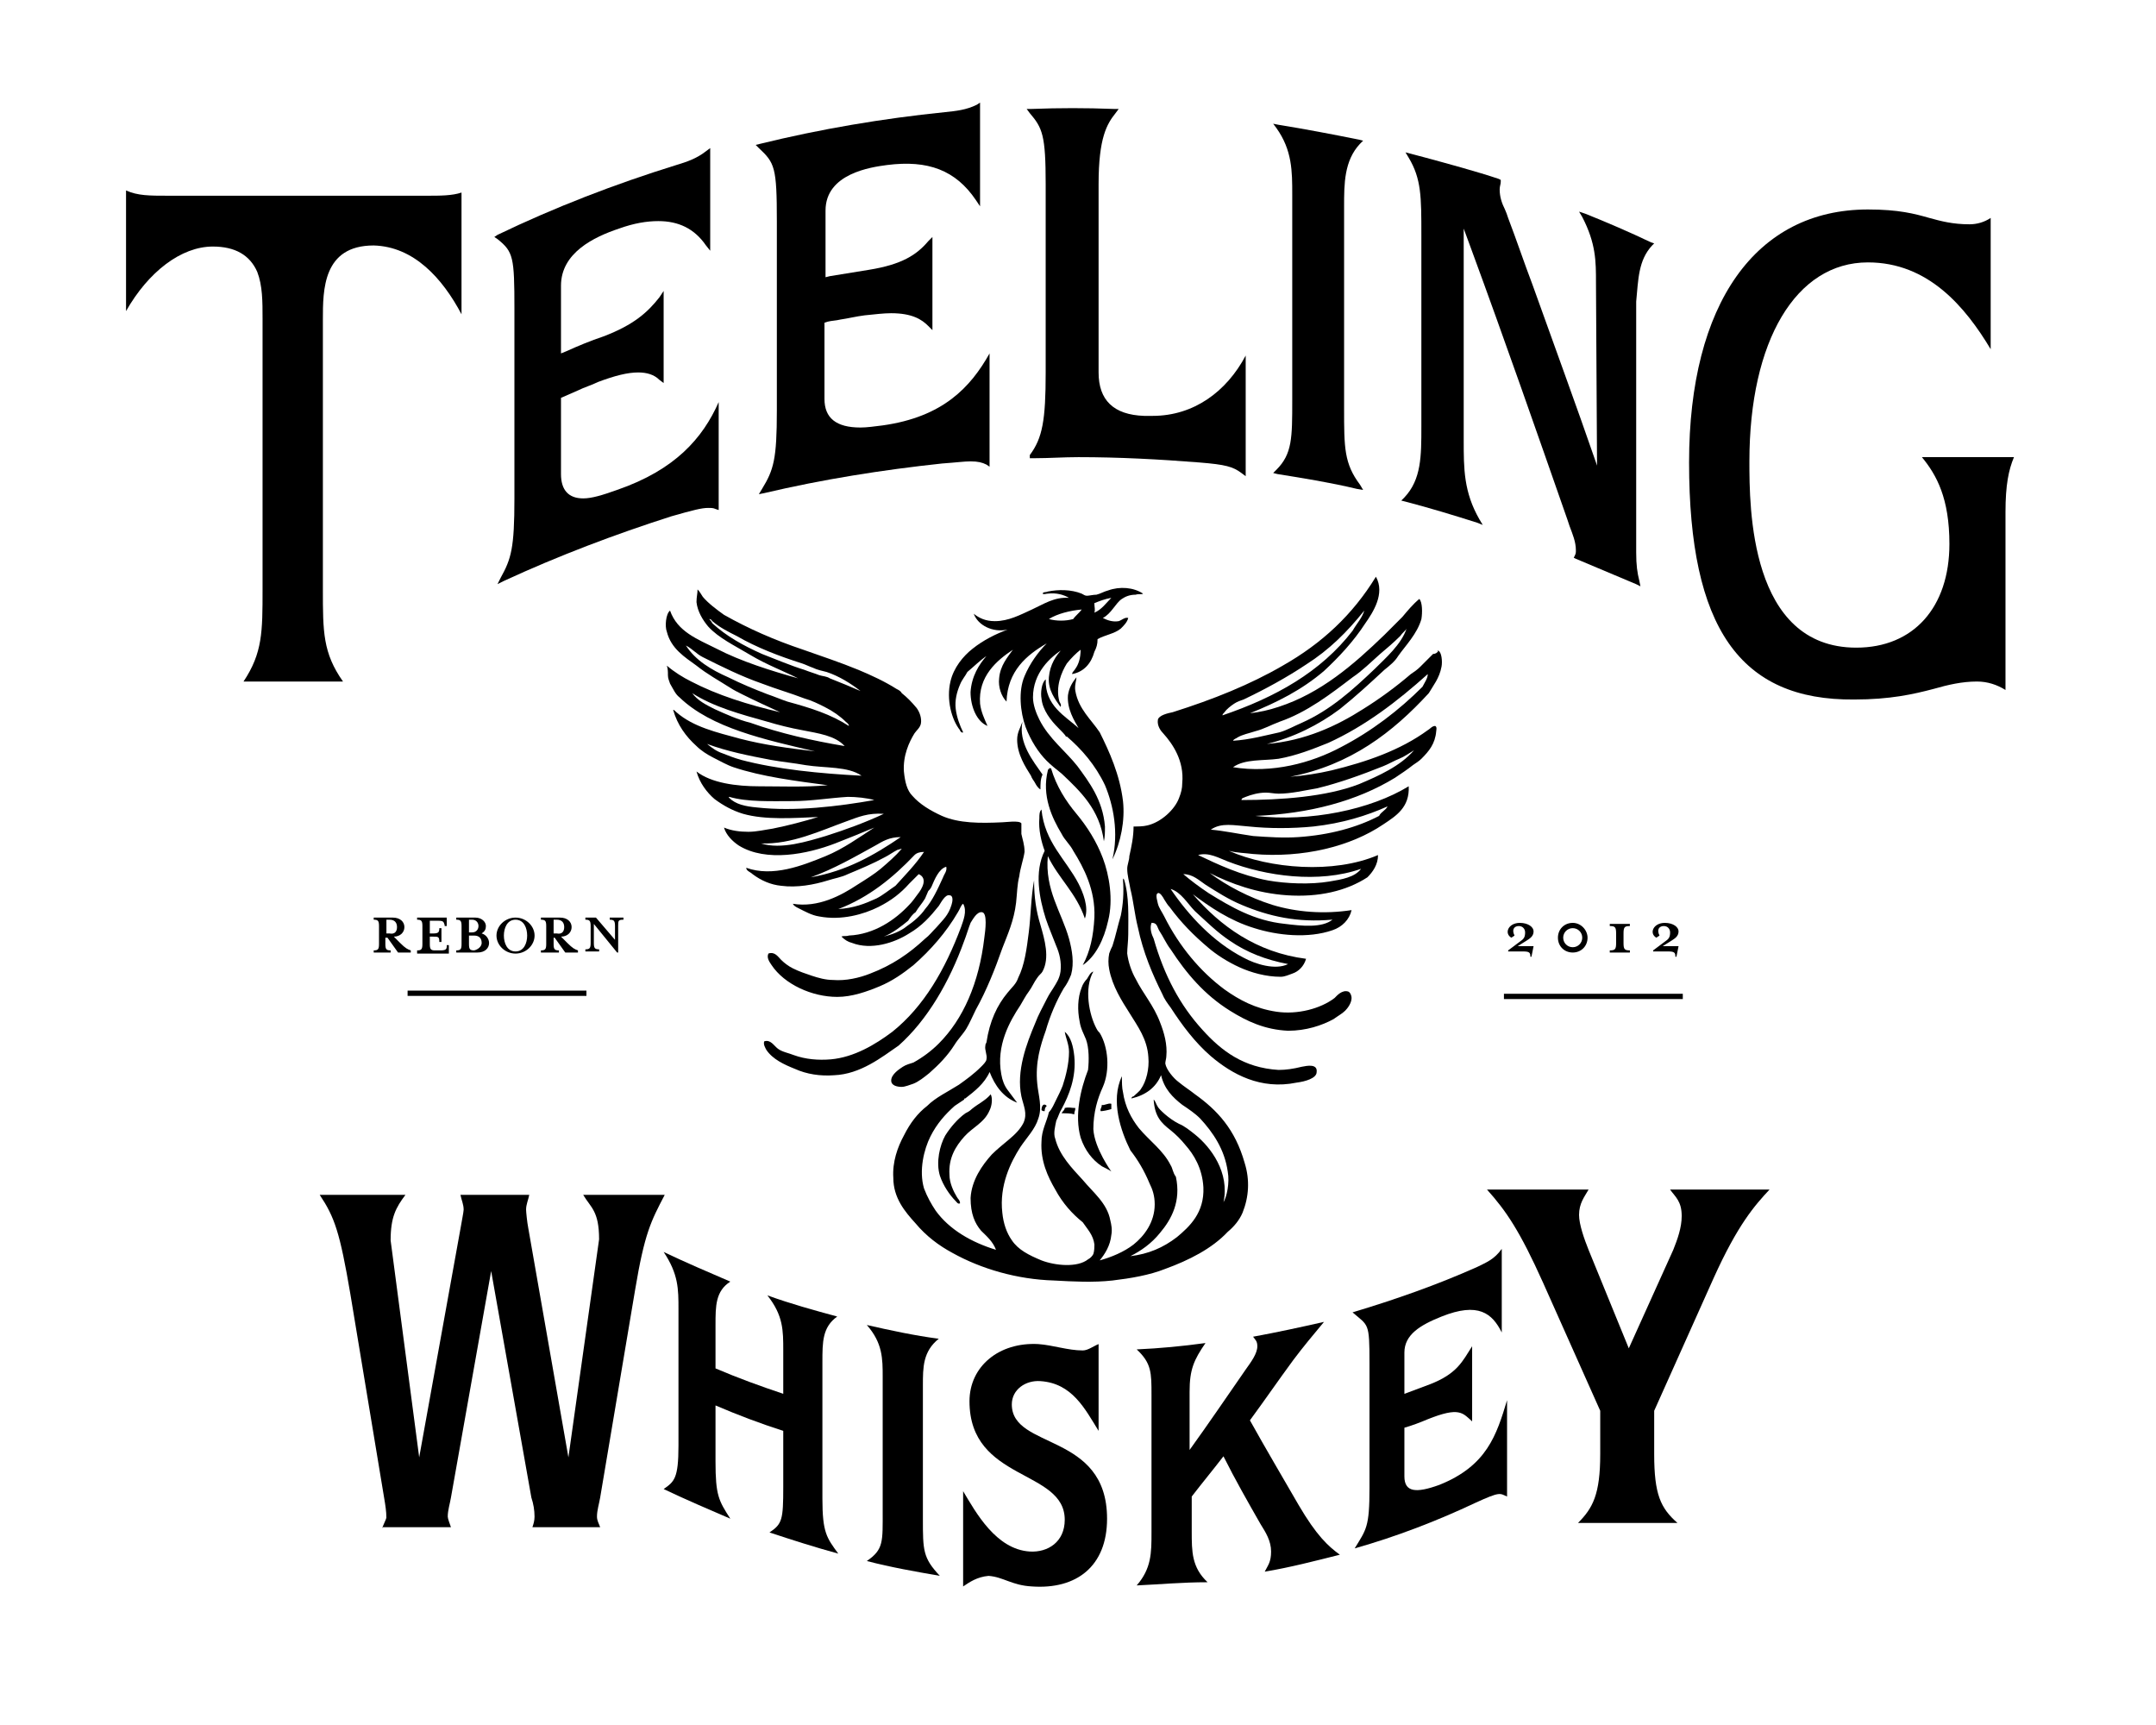 <?xml version="1.0" encoding="UTF-8"?> <svg xmlns="http://www.w3.org/2000/svg" width="100" height="80" viewBox="0 0 100 80" fill="none"><path d="M66.714 30.182C66.861 30.231 66.91 30.673 66.861 30.918C66.763 31.458 66.468 31.802 66.272 32.145C64.603 33.962 62.639 35.483 59.842 36.023C60.48 35.974 61.118 35.876 61.756 35.729C63.376 35.336 64.947 34.796 66.223 33.863C66.321 33.814 66.419 33.667 66.566 33.667C66.665 33.716 66.615 33.863 66.615 33.912C66.566 34.501 66.272 34.845 65.928 35.189C65.83 35.287 65.683 35.385 65.535 35.483C65.29 35.679 64.996 35.876 64.701 36.072C62.934 37.152 60.725 37.741 58.222 37.839C60.774 38.134 63.572 37.545 65.339 36.465C65.388 37.447 64.75 37.839 64.161 38.232C62.639 39.263 60.431 39.803 58.124 39.606C57.731 39.557 57.388 39.557 56.995 39.459C58.909 40.293 61.854 40.539 63.916 39.655C63.916 40.097 63.67 40.441 63.425 40.686C62.443 41.324 61.167 41.619 59.694 41.52C58.271 41.422 57.093 40.981 56.111 40.49C56.897 41.079 57.927 41.619 59.007 41.962C60.136 42.306 61.412 42.404 62.689 42.208C62.59 42.65 62.247 42.993 61.805 43.14C60.676 43.533 59.253 43.386 58.173 43.042C57.044 42.699 56.111 42.06 55.326 41.471C56.602 42.944 58.271 44.171 60.578 44.466C60.48 44.809 60.234 45.055 59.94 45.153C59.793 45.202 59.596 45.3 59.4 45.3C58.713 45.3 58.026 45.104 57.486 44.858C56.946 44.613 56.406 44.269 56.013 43.926C55.375 43.386 54.786 42.797 54.246 42.06C54.148 41.962 54.099 41.864 54.001 41.717C53.952 41.619 53.804 41.373 53.706 41.422C53.559 41.471 53.706 41.864 53.706 41.913C53.755 42.109 53.903 42.306 54.001 42.502C54.688 43.877 55.669 45.055 56.798 45.889C57.486 46.38 58.222 46.773 59.204 46.92C60.185 47.067 61.265 46.773 61.903 46.282C62.001 46.184 62.247 45.889 62.541 45.987C62.639 46.036 62.689 46.184 62.689 46.282C62.689 46.527 62.492 46.773 62.394 46.871C62.247 47.018 62.05 47.116 61.854 47.263C61.314 47.558 60.578 47.803 59.744 47.803C58.664 47.754 57.829 47.362 57.044 46.871C55.866 46.135 55.031 45.153 54.295 44.024C54.099 43.778 53.952 43.435 53.755 43.14C53.657 42.944 53.657 42.797 53.412 42.797C53.313 43.042 53.412 43.337 53.51 43.533C54.001 45.251 54.737 46.625 55.768 47.754C56.651 48.736 57.682 49.521 59.302 49.62C59.645 49.62 59.989 49.57 60.382 49.472C60.627 49.423 61.118 49.325 61.069 49.718C61.069 50.012 60.529 50.159 60.136 50.209C58.467 50.552 57.142 49.816 56.16 48.981C55.424 48.343 54.835 47.558 54.295 46.724C54.148 46.527 54.001 46.331 53.903 46.085C53.461 45.202 53.019 44.171 52.774 42.993C52.626 42.404 52.577 41.815 52.43 41.226C52.381 40.931 52.283 40.588 52.283 40.293C52.283 40.097 52.381 39.901 52.381 39.704C52.479 39.263 52.577 38.821 52.577 38.33C52.774 38.33 53.019 38.33 53.215 38.281C53.853 38.134 54.492 37.545 54.688 37.005C54.786 36.759 54.835 36.563 54.835 36.318C54.933 35.287 54.393 34.501 53.952 34.011C53.853 33.912 53.657 33.667 53.706 33.373C53.755 33.176 54.148 33.078 54.393 33.029C56.259 32.44 57.977 31.753 59.498 30.869C61.314 29.838 62.738 28.513 63.818 26.746C64.259 27.531 63.67 28.415 63.327 28.906C62.787 29.74 62.1 30.477 61.412 31.115C60.382 31.998 59.204 32.587 57.977 33.078C58.418 33.029 58.86 32.931 59.302 32.783C61.265 32.145 62.787 30.82 64.21 29.446C64.505 29.151 64.75 28.906 65.045 28.611C65.29 28.317 65.535 28.022 65.83 27.777C65.977 27.924 65.977 28.415 65.928 28.709C65.732 29.397 65.192 29.937 64.848 30.427C64.701 30.673 64.456 30.869 64.21 31.066C63.523 31.704 62.885 32.293 62.149 32.882C61.167 33.618 59.989 34.207 58.762 34.501C60.529 34.354 62.001 33.667 63.229 32.882C64.014 32.391 64.75 31.851 65.437 31.262C65.585 31.164 65.732 31.066 65.879 30.918C66.076 30.722 66.272 30.526 66.468 30.329C66.566 30.329 66.665 30.28 66.714 30.182C66.665 30.231 66.665 30.133 66.714 30.182ZM66.223 31.262C64.799 32.538 63.327 33.667 61.609 34.452C60.873 34.747 60.136 35.041 59.302 35.189C58.615 35.287 57.731 35.189 57.191 35.581C59.007 35.876 60.823 35.385 62.198 34.649C63.621 33.912 64.897 32.931 65.977 31.851C66.076 31.654 66.223 31.458 66.223 31.262ZM65.585 34.796C65.535 34.747 65.585 34.747 65.585 34.796C65.339 34.943 65.143 35.09 64.897 35.189C64.652 35.287 64.407 35.434 64.161 35.532C63.179 35.925 62.1 36.318 61.069 36.563C60.48 36.661 59.891 36.808 59.302 36.808C59.105 36.808 58.909 36.759 58.713 36.759C58.369 36.759 58.026 36.858 57.78 36.956C57.682 37.005 57.584 37.005 57.584 37.103C59.4 37.103 61.511 36.956 63.032 36.367C63.965 35.974 64.947 35.532 65.585 34.796ZM65.241 29.151C65.192 29.249 65.045 29.348 64.947 29.495C64.652 29.789 64.308 30.084 64.014 30.329C63.572 30.722 63.179 31.115 62.738 31.409C61.707 32.194 60.627 33.029 59.351 33.471C58.958 33.618 58.615 33.814 58.222 33.912C57.927 34.011 57.633 34.06 57.388 34.207C57.338 34.256 57.24 34.256 57.191 34.354C57.977 34.305 58.664 34.109 59.351 33.962C59.694 33.863 60.038 33.667 60.382 33.52C61.707 32.931 62.738 31.998 63.769 31.016C64.259 30.526 64.996 29.887 65.241 29.151ZM64.358 37.397C63.376 37.839 62.247 38.183 60.922 38.33C59.94 38.428 58.86 38.428 57.927 38.33C57.24 38.281 56.651 38.134 56.16 38.477C56.749 38.526 57.437 38.674 58.124 38.772C58.811 38.821 59.547 38.87 60.234 38.821C61.658 38.723 62.934 38.379 63.965 37.839C64.063 37.643 64.259 37.594 64.358 37.397ZM63.278 28.317C63.278 28.317 63.327 28.268 63.278 28.317C62.492 29.299 61.658 30.133 60.578 30.82C59.694 31.409 58.713 31.949 57.682 32.44C57.535 32.489 57.388 32.538 57.24 32.636C57.093 32.734 56.897 32.882 56.798 33.029C56.749 33.078 56.7 33.127 56.7 33.176C59.154 32.342 61.265 31.164 62.738 29.249C62.934 28.906 63.179 28.66 63.278 28.317ZM61.658 40.882C62.247 40.784 62.836 40.686 63.13 40.293C61.167 40.981 58.713 40.637 56.946 39.95C56.553 39.803 56.062 39.508 55.571 39.655C56.504 40.097 57.535 40.588 58.811 40.833C59.645 40.981 60.774 41.03 61.658 40.882ZM61.805 42.65C60.185 42.797 58.86 42.502 57.584 41.962C56.995 41.717 56.455 41.373 55.915 41.03C55.62 40.833 55.326 40.539 54.884 40.539C55.228 40.833 55.62 41.128 56.062 41.422C57.093 42.06 58.173 42.699 59.596 42.846C60.382 42.944 61.314 43.042 61.805 42.65ZM57.682 44.416C58.222 44.711 59.154 45.005 59.744 44.711C58.713 44.515 57.829 44.171 57.044 43.631C56.455 43.239 55.964 42.748 55.424 42.257C55.081 41.913 54.786 41.373 54.295 41.226C55.13 42.453 56.259 43.68 57.682 44.416Z" fill="black"></path><path d="M57.731 53.937C57.976 54.722 57.927 55.508 57.632 56.244C57.485 56.588 57.24 56.882 56.945 57.128C56.209 57.913 55.129 58.453 54.049 58.846C53.313 59.14 52.429 59.287 51.595 59.386C50.712 59.484 49.779 59.435 48.895 59.386C47.177 59.337 45.508 58.846 44.183 58.109C43.545 57.766 42.956 57.324 42.465 56.735C41.974 56.195 41.434 55.557 41.434 54.624C41.385 53.888 41.631 53.201 41.925 52.661C42.22 52.072 42.563 51.63 43.005 51.287C43.398 50.894 43.938 50.648 44.478 50.305C44.821 50.059 45.165 49.814 45.508 49.471C45.607 49.372 45.754 49.225 45.754 49.127C45.803 48.931 45.656 48.685 45.705 48.489C45.705 48.44 45.705 48.44 45.754 48.342C45.901 47.36 46.245 46.624 46.736 46.035C46.932 45.789 47.128 45.642 47.227 45.347C47.521 44.758 47.619 44.022 47.717 43.237C47.816 42.451 47.816 41.617 47.963 40.832C47.963 41.617 48.061 42.255 48.257 42.893C48.454 43.58 48.699 44.415 48.355 45.053C48.306 45.151 48.208 45.2 48.11 45.347C47.963 45.544 47.865 45.789 47.717 45.986C47.57 46.182 47.472 46.378 47.325 46.624C46.834 47.36 46.196 48.489 46.441 49.814C46.49 50.109 46.588 50.354 46.736 50.55C46.883 50.747 47.03 50.943 47.177 51.139C46.539 50.894 46.147 50.354 45.901 49.716C45.656 50.256 45.214 50.599 44.772 50.943C44.723 50.943 44.723 50.943 44.723 50.992C44.576 51.09 44.429 51.188 44.281 51.287C43.84 51.679 43.447 52.121 43.153 52.71C42.858 53.299 42.612 54.281 42.858 55.115C43.005 55.508 43.202 55.852 43.398 56.146C44.036 57.029 45.067 57.618 46.196 57.962C46.048 57.569 45.754 57.324 45.508 57.079C45.214 56.735 45.018 56.293 45.018 55.557C45.067 54.722 45.558 54.035 45.999 53.544C46.245 53.299 46.49 53.103 46.785 52.857C47.079 52.612 47.325 52.367 47.472 52.072C47.668 51.63 47.472 51.287 47.374 50.845C47.128 49.667 47.619 48.391 48.012 47.458C48.159 47.065 48.355 46.722 48.552 46.329C48.65 46.133 48.748 45.986 48.846 45.838C48.993 45.593 49.141 45.397 49.19 45.053C49.239 44.611 49.141 44.218 48.993 43.875C48.846 43.482 48.65 43.04 48.503 42.599C48.208 41.666 47.963 40.439 48.454 39.457C48.306 39.065 48.159 38.476 48.208 37.936C48.208 37.788 48.208 37.641 48.306 37.543C48.454 39.065 49.435 39.85 50.024 40.979C50.221 41.372 50.515 42.059 50.319 42.599C49.926 41.421 49.092 40.733 48.601 39.703C48.454 41.273 49.239 42.304 49.583 43.531C49.73 44.071 49.828 44.66 49.681 45.2C49.583 45.446 49.484 45.642 49.337 45.838C48.993 46.427 48.699 47.114 48.503 47.802C48.257 48.489 48.012 49.274 48.11 50.256C48.159 50.796 48.355 51.336 48.159 51.876C48.012 52.367 47.619 52.759 47.325 53.201C46.883 53.888 46.343 54.968 46.49 56.244C46.539 56.735 46.687 57.177 46.932 57.52C47.227 57.962 47.717 58.208 48.306 58.453C48.944 58.698 49.975 58.797 50.466 58.404C50.564 58.355 50.662 58.257 50.712 58.158C50.761 58.011 50.761 57.815 50.761 57.717C50.712 57.275 50.417 56.98 50.221 56.686C49.73 56.293 49.288 55.802 48.944 55.164C48.601 54.575 48.257 53.839 48.306 52.956C48.306 52.416 48.552 52.023 48.65 51.581C48.797 51.434 48.895 51.188 48.993 50.992C49.092 50.796 49.19 50.599 49.288 50.354C49.435 49.912 49.583 49.323 49.583 48.783C49.583 48.44 49.435 48.145 49.386 47.851C49.681 48.096 49.779 48.538 49.828 48.98C49.926 49.961 49.583 50.796 49.239 51.434C49.141 51.581 49.092 51.778 48.993 51.974C48.944 52.219 48.846 52.563 48.944 52.808C49.141 53.594 49.73 54.183 50.221 54.722C50.712 55.312 51.35 55.802 51.497 56.588C51.546 56.784 51.595 57.029 51.546 57.275C51.497 57.766 51.251 58.158 51.006 58.453C51.546 58.306 52.135 58.06 52.577 57.717C53.068 57.324 53.558 56.686 53.558 55.852C53.558 55.459 53.46 55.164 53.313 54.87C53.068 54.281 52.773 53.79 52.429 53.348C51.988 52.465 51.497 51.041 52.037 49.912C52.037 50.207 52.037 50.452 52.086 50.648C52.184 51.336 52.478 51.876 52.822 52.317C53.313 52.906 53.951 53.348 54.295 54.035C54.393 54.183 54.393 54.379 54.54 54.575C54.785 55.704 54.344 56.539 53.804 57.177C53.411 57.668 52.92 58.011 52.429 58.257C53.264 58.158 53.951 57.864 54.589 57.373C55.178 56.882 55.865 56.244 55.816 55.066C55.767 54.183 55.374 53.544 54.982 53.103C54.785 52.857 54.54 52.612 54.295 52.416C53.853 52.072 53.558 51.778 53.509 50.992C53.608 51.09 53.608 51.188 53.706 51.336C53.755 51.434 54.197 51.876 54.687 52.121C54.933 52.219 55.178 52.416 55.424 52.612C56.16 53.201 57.043 54.379 56.749 55.753C56.896 55.508 57.043 54.87 56.945 54.33C56.798 53.299 56.258 52.514 55.669 51.876C55.424 51.63 55.129 51.434 54.835 51.237C54.393 50.894 54 50.501 53.853 49.863C53.608 50.452 53.117 50.796 52.478 50.943C52.478 50.894 52.528 50.845 52.577 50.845C52.675 50.747 52.871 50.599 52.92 50.501C53.166 50.158 53.313 49.569 53.264 49.029C53.215 48.194 52.773 47.605 52.38 46.967C52.037 46.427 51.595 45.74 51.448 44.955C51.399 44.709 51.399 44.464 51.448 44.218C51.497 44.071 51.546 43.973 51.595 43.875C51.742 43.433 51.84 42.942 51.988 42.451C52.086 41.961 52.135 41.421 52.086 40.782C52.086 40.684 52.086 40.782 52.135 40.782C52.38 41.568 52.331 42.501 52.331 43.335C52.331 43.629 52.282 43.973 52.282 44.218C52.331 44.611 52.478 45.053 52.675 45.397C53.018 46.084 53.509 46.624 53.804 47.409C54 47.9 54.147 48.44 54.098 48.98C54.098 49.078 54.049 49.225 54.049 49.323C54.098 49.618 54.442 50.01 54.638 50.158C54.933 50.403 55.178 50.55 55.424 50.747C56.454 51.483 57.289 52.367 57.731 53.937Z" fill="black"></path><path d="M53.017 27.531C52.968 27.58 52.821 27.531 52.673 27.58C52.379 27.58 52.183 27.678 52.035 27.776C51.741 27.972 51.545 28.463 51.152 28.66C51.348 28.758 51.594 28.856 51.888 28.807C52.035 28.758 52.183 28.61 52.33 28.66C52.281 28.856 52.134 29.003 51.986 29.151C51.692 29.396 51.25 29.445 50.907 29.641C50.907 29.887 50.857 30.034 50.759 30.23C50.612 30.77 50.268 31.163 49.728 31.261C49.728 31.163 49.827 31.114 49.876 31.016C50.023 30.819 50.121 30.525 50.121 30.132C49.925 30.279 49.679 30.525 49.483 30.77C49.238 31.163 48.943 31.85 49.139 32.537C49.188 32.636 49.238 32.685 49.188 32.783C48.943 32.439 48.599 31.997 48.649 31.408C48.698 30.819 48.992 30.378 49.287 30.083C49.287 30.083 49.287 30.083 49.336 30.083C48.698 30.476 47.912 31.212 47.912 32.341C47.912 32.685 48.06 33.077 48.207 33.372C48.649 34.255 49.434 34.844 49.974 35.532C50.514 36.268 51.152 37.102 51.25 38.329C51.25 38.575 51.25 38.82 51.201 39.016C51.005 37.544 50.121 36.709 49.238 35.875C48.992 35.679 48.747 35.482 48.55 35.286C48.158 34.893 47.814 34.353 47.569 33.715C47.323 33.028 47.225 32.047 47.52 31.359C47.765 30.77 48.158 30.23 48.55 29.838C47.618 30.378 46.734 31.114 46.685 32.537C46.44 32.292 46.293 31.85 46.342 31.457C46.391 30.868 46.734 30.476 46.98 30.132C46.243 30.623 45.36 31.359 45.458 32.636C45.507 33.028 45.654 33.323 45.802 33.666C45.311 33.47 45.016 32.783 45.016 32.096C45.065 31.359 45.409 30.819 45.753 30.427C45.458 30.623 45.164 30.918 44.869 31.163C44.771 31.359 44.624 31.506 44.526 31.752C44.378 32.096 44.28 32.488 44.329 32.881C44.378 33.274 44.526 33.666 44.673 33.961C44.624 34.01 44.526 33.912 44.526 33.863C44.133 33.372 43.887 32.439 44.084 31.605C44.231 30.967 44.673 30.427 45.114 30.083C45.605 29.69 46.194 29.396 46.734 29.2C46.047 29.347 45.36 29.003 45.164 28.463C45.409 28.66 45.703 28.807 46.145 28.807C46.783 28.807 47.323 28.512 47.863 28.267C48.403 28.021 48.894 27.678 49.581 27.727C49.336 27.58 48.992 27.482 48.599 27.531C48.501 27.531 48.452 27.58 48.354 27.531C48.403 27.433 48.501 27.482 48.599 27.433C49.09 27.334 49.679 27.334 50.17 27.531C50.268 27.58 50.318 27.629 50.416 27.629C50.514 27.629 50.71 27.58 50.857 27.58C51.054 27.531 51.201 27.433 51.397 27.383C51.937 27.187 52.575 27.236 53.017 27.531ZM51.545 27.727C51.545 27.678 51.545 27.678 51.545 27.727C51.25 27.776 51.005 27.874 50.759 27.972C50.759 28.169 50.808 28.267 50.759 28.414C51.103 28.267 51.299 27.972 51.545 27.727ZM50.17 28.267C50.17 28.267 50.17 28.316 50.17 28.267C50.17 28.316 50.17 28.316 50.17 28.267C49.63 28.316 49.041 28.463 48.649 28.709C48.992 28.807 49.434 28.807 49.778 28.709C49.876 28.561 50.072 28.414 50.17 28.267C50.17 28.316 50.17 28.267 50.17 28.267Z" fill="black"></path><path d="M52.087 37.153C52.185 38.037 51.989 39.067 51.596 39.853C51.89 38.626 51.645 37.349 51.252 36.417C50.811 35.484 50.172 34.748 49.485 34.159C49.485 34.159 49.485 34.159 49.436 34.159C49.436 34.11 49.24 33.913 49.093 33.766C48.749 33.423 48.356 32.932 48.307 32.392C48.258 32.146 48.307 31.656 48.504 31.508C48.455 32.735 49.436 33.226 50.025 33.766C49.829 33.423 49.485 32.883 49.534 32.245C49.584 31.901 49.731 31.656 49.927 31.41C49.927 31.557 49.829 31.803 49.878 32.048C50.025 32.883 50.614 33.373 51.007 33.962C51.449 34.846 51.94 35.926 52.087 37.153Z" fill="black"></path><path d="M51.546 54.332C51.497 54.283 51.203 54.135 51.104 54.086C50.663 53.792 50.319 53.35 50.123 52.761C49.828 51.73 50.123 50.503 50.466 49.62C50.515 49.178 50.515 48.589 50.368 48.196C50.27 47.951 50.123 47.705 50.074 47.362C49.975 46.871 49.975 46.282 50.172 45.791C50.221 45.644 50.319 45.496 50.417 45.398C50.515 45.251 50.565 45.104 50.712 45.055C50.27 45.84 50.515 47.067 50.859 47.705C50.908 47.803 50.957 47.852 51.006 47.902C51.399 48.54 51.497 49.62 51.154 50.405C50.908 50.945 50.712 51.583 50.712 52.368C50.761 53.252 51.546 54.332 51.546 54.332Z" fill="black"></path><path d="M51.546 51.19C51.546 51.288 51.546 51.337 51.546 51.435C51.399 51.484 51.153 51.533 51.055 51.533C51.006 51.435 51.104 51.386 51.104 51.239C51.203 51.288 51.399 51.141 51.546 51.19Z" fill="black"></path><path d="M51.154 39.801C51.449 40.586 51.645 41.715 51.399 42.697C51.203 43.581 50.81 44.366 50.221 44.759C50.565 44.12 50.712 43.433 50.761 42.55C50.81 41.274 50.27 40.243 49.78 39.458C49.632 39.163 49.387 38.967 49.24 38.672C48.798 37.936 48.307 36.905 48.602 35.727C48.602 35.629 48.651 35.727 48.651 35.678V35.629H48.749C48.994 36.463 49.436 37.151 49.927 37.739C50.418 38.329 50.859 39.016 51.154 39.801Z" fill="black"></path><path d="M49.876 51.385C49.876 51.532 49.827 51.532 49.827 51.68C49.68 51.63 49.434 51.63 49.238 51.63C49.287 51.532 49.385 51.483 49.385 51.385C49.581 51.336 49.68 51.385 49.876 51.385Z" fill="black"></path><path d="M48.552 51.286C48.503 51.336 48.454 51.385 48.454 51.532C48.405 51.532 48.356 51.532 48.307 51.483C48.307 51.286 48.405 51.139 48.552 51.286Z" fill="black"></path><path d="M48.356 35.923C48.258 36.119 48.258 36.365 48.258 36.61C48.159 36.561 48.061 36.414 48.012 36.316C47.963 36.218 47.865 36.119 47.816 35.972C47.57 35.579 47.178 34.99 47.178 34.303C47.178 33.96 47.325 33.763 47.423 33.469C47.227 34.45 47.914 35.285 48.356 35.923Z" fill="black"></path><path d="M47.374 38.675C47.423 38.92 47.521 39.165 47.521 39.509C47.472 39.852 47.325 40.245 47.276 40.638C47.177 41.031 47.177 41.423 47.128 41.865C47.03 42.699 46.736 43.337 46.49 43.976C46.147 44.957 45.754 45.939 45.263 46.822C45.116 47.117 44.969 47.461 44.821 47.706C44.674 47.951 44.429 48.197 44.281 48.442C43.938 48.982 43.545 49.375 43.103 49.767C42.858 49.964 42.612 50.16 42.367 50.258C42.22 50.307 41.974 50.406 41.827 50.406C41.631 50.406 41.336 50.357 41.336 50.111C41.336 49.817 41.729 49.571 41.876 49.473C42.023 49.375 42.22 49.326 42.367 49.277C42.809 49.031 43.202 48.737 43.545 48.393C44.674 47.264 45.41 45.595 45.656 43.485C45.705 43.141 45.803 42.356 45.558 42.307C45.312 42.258 45.116 42.65 45.018 42.797C44.919 43.043 44.821 43.387 44.723 43.632C44.036 45.546 43.005 47.313 41.68 48.491C40.895 49.031 39.913 49.817 38.686 49.866C38.048 49.915 37.41 49.817 36.87 49.571C36.379 49.375 35.839 49.129 35.544 48.688C35.495 48.59 35.397 48.442 35.446 48.295C35.741 48.197 35.888 48.491 36.084 48.639C36.281 48.786 36.575 48.835 36.821 48.933C37.361 49.129 37.95 49.178 38.538 49.129C39.618 49.031 40.6 48.442 41.385 47.853C42.858 46.675 43.84 44.957 44.576 42.994C44.674 42.699 44.87 42.258 44.674 41.914C44.576 41.963 44.527 42.159 44.429 42.307C43.889 43.239 43.153 44.074 42.367 44.761C41.876 45.154 41.385 45.497 40.796 45.743C40.207 45.988 39.52 46.233 38.833 46.233C37.655 46.233 36.379 45.644 35.79 44.761C35.692 44.614 35.544 44.417 35.642 44.221C35.937 44.123 36.084 44.368 36.232 44.516C36.379 44.663 36.575 44.81 36.772 44.908C37.066 45.055 37.361 45.154 37.655 45.252C37.95 45.35 38.293 45.448 38.637 45.448C39.226 45.497 39.864 45.35 40.355 45.154C41.385 44.761 42.171 44.221 42.907 43.534C43.103 43.387 43.251 43.19 43.447 42.994C43.742 42.65 43.987 42.454 44.134 41.963C44.183 41.816 44.232 41.521 44.036 41.521C43.84 41.472 43.643 41.865 43.545 42.012C43.153 42.503 42.76 42.945 42.171 43.288C41.484 43.73 40.404 44.074 39.52 43.73C39.324 43.681 39.177 43.583 39.029 43.436C39.127 43.387 39.226 43.436 39.373 43.387C40.551 43.337 41.533 42.65 42.171 41.963C42.318 41.816 42.416 41.669 42.563 41.472C42.76 41.227 43.054 40.736 42.612 40.54C42.465 40.687 42.318 40.834 42.171 40.981C41.778 41.423 41.336 41.767 40.747 42.061C40.06 42.405 39.029 42.699 37.999 42.503C37.655 42.454 37.311 42.258 37.017 42.11C36.919 42.061 36.821 42.012 36.772 41.914C37.95 42.11 39.029 41.521 39.766 41.031C40.158 40.785 40.551 40.54 40.846 40.294C41.189 40 41.533 39.705 41.827 39.362C41.778 39.362 41.68 39.411 41.631 39.411C41.434 39.509 41.238 39.656 41.042 39.754C40.502 40.049 39.913 40.294 39.324 40.54C39.029 40.687 38.686 40.736 38.391 40.834C37.753 41.031 36.968 41.178 36.232 41.08C35.741 41.031 35.299 40.834 34.906 40.54C34.808 40.441 34.612 40.392 34.612 40.245C35.839 40.687 37.213 40.147 38.293 39.705C39.127 39.362 39.864 38.822 40.551 38.38C39.962 38.625 39.373 38.871 38.735 39.116C37.459 39.607 35.544 40 34.268 39.214C33.974 39.018 33.679 38.724 33.581 38.38C33.925 38.527 34.317 38.576 34.71 38.576C35.103 38.576 35.495 38.478 35.839 38.429C36.575 38.282 37.311 38.085 37.95 37.889C36.821 37.938 35.495 38.036 34.465 37.742C33.974 37.595 33.532 37.349 33.139 37.055C32.796 36.76 32.452 36.318 32.305 35.779C32.992 36.318 34.17 36.466 35.201 36.466C36.232 36.466 37.311 36.515 38.391 36.417C36.919 36.22 35.348 36.024 34.023 35.582C33.728 35.484 33.385 35.288 33.09 35.14C32.796 34.993 32.501 34.797 32.305 34.6C31.814 34.159 31.421 33.619 31.225 32.932C31.225 32.883 31.323 32.981 31.372 33.03C32.157 33.717 33.237 33.962 34.317 34.257C35.446 34.551 36.575 34.699 37.802 34.846C35.495 34.306 32.992 33.766 31.519 32.343C31.323 32.195 31.225 31.95 31.078 31.704C31.029 31.557 30.98 31.459 30.98 31.312C30.98 31.165 30.98 31.017 30.93 30.87C31.274 31.165 31.667 31.41 32.059 31.606C33.286 32.244 34.71 32.686 36.182 33.03C35.642 32.784 35.004 32.49 34.415 32.195C34.219 32.097 34.023 31.999 33.876 31.901C33.336 31.557 32.796 31.263 32.305 30.87C31.765 30.477 31.127 30.085 30.93 29.299C30.832 29.054 30.881 28.465 31.078 28.318C31.421 29.299 32.354 29.643 33.237 30.085C34.366 30.674 35.79 31.115 37.017 31.459C36.33 31.115 35.544 30.821 34.808 30.379C34.072 29.937 33.336 29.594 32.845 29.054C32.599 28.759 32.354 28.367 32.305 27.925C32.305 27.68 32.354 27.532 32.354 27.336C32.452 27.434 32.501 27.532 32.599 27.68C32.845 27.974 33.237 28.268 33.581 28.514C34.71 29.152 35.937 29.692 37.262 30.134C38.097 30.428 38.98 30.723 39.815 31.066C40.404 31.312 41.042 31.606 41.582 31.95C41.68 31.999 41.778 32.048 41.827 32.146C42.073 32.343 42.269 32.539 42.514 32.833C42.662 33.03 42.76 33.324 42.711 33.57C42.662 33.766 42.514 33.864 42.416 34.011C42.171 34.404 41.876 35.042 41.925 35.779C41.974 36.269 42.073 36.662 42.318 36.907C42.662 37.3 43.153 37.595 43.692 37.84C44.478 38.184 45.459 38.184 46.49 38.135C46.638 38.135 47.276 38.036 47.374 38.184C47.374 38.38 47.374 38.576 47.374 38.675ZM43.742 40.687C43.791 40.54 43.938 40.392 43.889 40.196C43.545 40.294 43.349 40.785 43.202 41.129C43.153 41.227 43.103 41.276 43.054 41.325C43.005 41.423 42.956 41.57 42.907 41.669C42.76 41.914 42.612 42.061 42.465 42.307C42.318 42.405 42.22 42.552 42.122 42.699C41.827 42.945 41.385 43.288 40.993 43.436C41.385 43.337 41.778 43.19 42.073 42.945C42.367 42.748 42.711 42.454 42.907 42.16C43.251 41.767 43.496 41.227 43.742 40.687ZM42.858 39.509C42.662 39.509 42.514 39.558 42.416 39.656C41.434 40.687 40.306 41.62 38.882 42.16C39.618 42.11 40.109 41.914 40.649 41.669C40.944 41.521 41.238 41.276 41.533 41.08C41.974 40.589 42.465 40.098 42.858 39.509ZM41.778 38.822C41.238 38.822 40.944 39.018 40.6 39.214C39.618 39.754 38.686 40.294 37.606 40.687C39.275 40.392 40.551 39.656 41.778 38.822ZM40.993 37.742C40.257 37.693 39.815 37.889 39.275 38.085C38.048 38.527 36.722 39.165 35.299 39.116C36.232 39.411 37.459 39.018 38.293 38.773C39.226 38.478 40.158 38.135 40.993 37.742ZM39.913 32.048C39.962 32.048 39.962 32.048 39.913 32.048C39.471 31.704 38.931 31.361 38.342 31.165C38.146 31.115 37.9 31.066 37.704 30.968C37.557 30.919 37.361 30.821 37.213 30.772C36.133 30.428 35.103 30.036 34.17 29.496C33.777 29.299 33.385 29.103 33.041 28.808C32.992 28.759 32.992 28.71 32.894 28.71C32.943 28.759 32.992 28.808 33.041 28.907C33.679 29.496 34.465 29.937 35.348 30.33C35.986 30.576 36.673 30.87 37.311 31.066C37.557 31.165 37.753 31.214 37.999 31.312C38.146 31.361 38.342 31.361 38.489 31.459C38.98 31.655 39.471 31.852 39.913 32.048ZM40.551 37.104C40.207 37.006 39.717 36.956 39.324 36.956C38.489 37.006 37.606 37.153 36.772 37.153C35.79 37.153 34.661 37.202 33.826 36.956C33.777 36.956 33.826 37.006 33.826 37.006C34.121 37.3 34.563 37.398 35.103 37.447C36.87 37.644 38.882 37.398 40.551 37.104ZM39.373 33.668C39.373 33.668 39.422 33.668 39.373 33.668C39.373 33.57 39.275 33.521 39.226 33.471C38.98 33.226 38.637 32.981 38.244 32.784C37.95 32.637 37.655 32.49 37.311 32.392C36.673 32.146 35.986 31.95 35.348 31.704C34.366 31.361 33.483 30.919 32.599 30.477C32.305 30.33 32.108 30.085 31.814 29.937C32.256 30.625 32.992 31.066 33.777 31.41C34.366 31.704 34.955 31.95 35.593 32.195C35.888 32.294 36.232 32.441 36.526 32.539C37.606 32.833 38.538 33.128 39.373 33.668ZM39.962 35.975C39.324 35.533 38.293 35.631 37.361 35.484C36.821 35.386 36.281 35.337 35.741 35.239C34.71 35.042 33.728 34.846 32.796 34.502C33.041 34.699 33.237 34.846 33.532 34.944C33.777 35.042 34.023 35.14 34.366 35.239C36.035 35.68 38.048 35.877 39.962 35.975ZM39.177 34.6C38.735 34.11 37.95 34.011 37.213 33.864C36.673 33.766 36.084 33.619 35.593 33.471C34.366 33.128 33.09 32.784 32.108 32.146C32.354 32.49 32.747 32.686 33.139 32.883C33.679 33.128 34.219 33.373 34.808 33.521C36.182 34.011 37.704 34.355 39.177 34.6Z" fill="black"></path><path d="M45.952 50.75C46.05 50.946 46.001 51.29 45.903 51.486C45.657 52.075 45.117 52.272 44.725 52.713C44.332 53.155 43.988 53.695 44.038 54.48C44.038 54.873 44.234 55.266 44.381 55.511C44.43 55.609 44.528 55.658 44.528 55.806C44.43 55.855 44.381 55.757 44.332 55.708C44.038 55.413 43.743 54.971 43.596 54.529C43.399 53.891 43.596 53.106 43.841 52.664C44.087 52.272 44.43 51.879 44.774 51.633C44.872 51.584 44.97 51.535 45.068 51.437C45.363 51.192 45.706 51.044 45.952 50.75C45.952 50.799 45.952 50.75 45.952 50.75Z" fill="black"></path><path d="M27.249 46.187H18.905V45.941H27.2V46.187H27.249ZM78.052 46.089H69.756V46.334H78.052V46.089ZM18.561 43.733C18.806 43.978 18.905 44.027 19.052 44.076V44.175H18.463L17.972 43.487H17.874V43.782C17.874 44.027 17.923 44.076 18.119 44.076V44.175H17.334V44.076C17.53 44.076 17.579 44.027 17.579 43.782V42.947C17.579 42.702 17.53 42.653 17.334 42.653V42.555H18.218C18.561 42.555 18.757 42.751 18.757 42.996C18.757 43.242 18.561 43.438 18.267 43.438L18.561 43.733ZM18.414 42.996C18.414 42.8 18.316 42.653 18.07 42.653H17.923V43.291H18.07C18.316 43.34 18.414 43.193 18.414 42.996ZM19.346 44.076C19.543 44.076 19.592 44.027 19.592 43.782V42.947C19.592 42.702 19.543 42.653 19.346 42.653V42.555H20.721V42.947H20.623V42.898C20.574 42.751 20.574 42.702 20.328 42.702H19.936V43.291H20.083C20.328 43.291 20.377 43.242 20.377 43.045H20.475V43.684H20.377C20.377 43.438 20.328 43.438 20.083 43.438H19.936V43.782C19.936 44.027 19.985 44.076 20.181 44.076H20.426C20.672 44.076 20.721 44.027 20.721 43.88V43.831H20.819V44.224H19.346V44.076ZM22.684 43.733C22.684 43.978 22.488 44.175 22.144 44.175H21.163V44.076C21.359 44.076 21.408 44.027 21.408 43.782V42.947C21.408 42.702 21.359 42.653 21.163 42.653V42.555H22.046C22.341 42.555 22.537 42.751 22.537 42.947C22.537 43.095 22.488 43.193 22.341 43.291C22.537 43.34 22.684 43.536 22.684 43.733ZM21.752 43.242H21.899C22.095 43.242 22.193 43.095 22.193 42.947C22.193 42.8 22.095 42.653 21.899 42.653H21.752V43.242ZM22.341 43.733C22.341 43.536 22.242 43.389 21.997 43.389H21.752V43.782C21.752 44.027 21.801 44.076 21.997 44.076C22.193 44.027 22.341 43.88 22.341 43.733ZM23.911 44.224C23.421 44.224 23.028 43.831 23.028 43.389C23.028 42.947 23.421 42.555 23.911 42.555C24.402 42.555 24.795 42.947 24.795 43.389C24.795 43.831 24.402 44.224 23.911 44.224ZM23.911 42.653C23.519 42.653 23.371 43.045 23.371 43.389C23.371 43.733 23.519 44.125 23.911 44.125C24.304 44.125 24.451 43.733 24.451 43.389C24.451 43.045 24.304 42.653 23.911 42.653ZM26.316 43.733C26.562 43.978 26.66 44.027 26.807 44.076V44.175H26.218L25.727 43.487H25.678V43.782C25.678 44.027 25.727 44.076 25.924 44.076V44.175H25.089V44.076C25.286 44.076 25.335 44.027 25.335 43.782V42.947C25.335 42.702 25.286 42.653 25.089 42.653V42.555H25.973C26.316 42.555 26.513 42.751 26.513 42.996C26.513 43.242 26.316 43.438 26.022 43.438L26.316 43.733ZM26.169 42.996C26.169 42.8 26.071 42.653 25.826 42.653H25.678V43.291H25.826C26.071 43.34 26.169 43.193 26.169 42.996ZM28.525 42.947C28.525 42.702 28.476 42.653 28.28 42.653V42.555H28.918V42.653C28.672 42.653 28.672 42.702 28.672 42.947V44.175H28.623L27.544 42.849V43.733C27.544 43.978 27.593 44.027 27.789 44.027V44.125H27.151V44.027C27.347 44.027 27.396 43.978 27.396 43.733V42.947C27.396 42.702 27.347 42.653 27.151 42.653V42.555H27.642L28.525 43.586V42.947ZM70.394 43.88H71.131L71.032 44.371H70.983C70.983 44.175 70.934 44.125 70.64 44.125H69.953V44.076L70.542 43.635C70.689 43.536 70.738 43.438 70.738 43.242C70.738 43.095 70.64 42.947 70.443 42.947C70.247 42.947 70.1 43.095 70.247 43.389L70.1 43.487C69.756 43.291 69.953 42.8 70.493 42.8C70.885 42.8 71.131 42.996 71.131 43.193C71.131 43.438 70.934 43.536 70.787 43.635L70.394 43.88ZM73.634 43.487C73.634 43.88 73.339 44.175 72.947 44.175C72.554 44.175 72.26 43.88 72.26 43.487C72.26 43.095 72.554 42.8 72.947 42.8C73.339 42.8 73.634 43.144 73.634 43.487ZM72.505 43.487C72.505 43.733 72.701 43.929 72.947 43.929C73.192 43.929 73.388 43.733 73.388 43.487C73.388 43.242 73.192 43.045 72.947 43.045C72.701 43.045 72.505 43.242 72.505 43.487ZM74.665 44.175V44.076C74.91 44.076 74.959 44.027 74.959 43.733V43.291C74.959 42.996 74.91 42.947 74.665 42.947V42.849H75.597V42.947C75.352 42.947 75.303 42.996 75.303 43.291V43.733C75.303 44.027 75.352 44.076 75.597 44.076V44.175H74.665ZM77.119 43.88H77.855L77.757 44.371H77.708C77.708 44.175 77.659 44.125 77.364 44.125H76.677V44.076L77.266 43.635C77.413 43.536 77.463 43.438 77.463 43.242C77.463 43.095 77.364 42.947 77.168 42.947C76.972 42.947 76.824 43.095 76.972 43.389L76.824 43.487C76.481 43.291 76.677 42.8 77.217 42.8C77.61 42.8 77.855 42.996 77.855 43.193C77.855 43.438 77.659 43.536 77.512 43.635L77.119 43.88Z" fill="black"></path><path d="M30.782 69.057C31.273 68.714 31.469 68.567 31.469 67.045V60.713C31.469 59.781 31.469 59.093 30.782 58.062C31.813 58.553 32.844 58.995 33.874 59.437C33.187 59.879 33.187 60.566 33.187 61.449V63.462C34.218 63.904 35.298 64.296 36.329 64.64V62.627C36.329 61.695 36.329 61.008 35.593 60.075C36.672 60.468 37.752 60.762 38.832 61.057C38.145 61.547 38.145 62.235 38.145 63.167V69.499C38.145 71.07 38.341 71.315 38.881 72.052C37.801 71.757 36.721 71.413 35.691 71.07C36.28 70.677 36.329 70.481 36.329 68.959V66.358C35.249 66.014 34.218 65.621 33.187 65.18V67.781C33.187 69.352 33.335 69.597 33.874 70.432C32.844 69.99 31.813 69.548 30.782 69.057Z" fill="black"></path><path d="M40.205 72.395C40.99 71.855 40.941 71.511 40.941 70.039V63.854C40.941 63.02 40.941 62.284 40.205 61.449C41.284 61.695 42.413 61.94 43.542 62.087C42.806 62.676 42.806 63.413 42.806 64.247V70.432C42.806 71.904 42.806 72.248 43.591 73.082C42.462 72.886 41.334 72.69 40.205 72.395Z" fill="black"></path><path d="M44.672 73.574V69.157C45.261 70.138 46.194 71.856 47.765 71.955C48.599 72.004 49.385 71.513 49.385 70.482C49.385 68.126 44.967 68.715 44.967 64.985C44.967 63.365 46.341 62.236 48.157 62.334C48.844 62.383 49.532 62.629 50.219 62.629C50.464 62.629 50.71 62.432 50.955 62.334V66.359C50.317 65.328 49.728 64.15 48.255 64.052C47.568 64.003 46.93 64.445 46.93 65.132C46.93 67.243 51.348 66.408 51.348 70.433C51.348 72.642 49.924 73.722 47.863 73.574C46.93 73.525 46.538 73.133 45.85 73.084C45.31 73.133 44.967 73.378 44.672 73.574Z" fill="black"></path><path d="M52.722 73.527C53.409 72.741 53.409 72.005 53.409 71.073V64.692C53.409 63.661 53.409 63.219 52.722 62.581C53.802 62.532 54.833 62.434 55.913 62.286C55.373 63.072 55.176 63.514 55.176 64.544V67.244C56.06 66.017 56.894 64.79 57.778 63.514C58.023 63.17 58.318 62.777 58.318 62.434C58.318 62.188 58.22 62.139 58.121 61.992C59.201 61.795 60.33 61.55 61.41 61.305C60.919 61.894 60.428 62.483 59.987 63.072C59.3 64.004 58.661 64.937 57.974 65.87C58.711 67.195 59.496 68.52 60.232 69.796C61.066 71.22 61.606 71.711 62.146 72.103C60.968 72.398 59.839 72.692 58.661 72.889C58.809 72.594 58.956 72.447 58.956 71.956C58.956 71.465 58.711 71.073 58.465 70.68C57.876 69.649 57.287 68.618 56.747 67.538C56.256 68.177 55.765 68.766 55.275 69.404V71.023C55.275 71.956 55.275 72.692 56.011 73.379C54.833 73.379 53.802 73.478 52.722 73.527Z" fill="black"></path><path d="M62.833 71.809C63.373 70.925 63.52 70.827 63.52 69.011V63.219C63.52 61.305 63.471 61.501 62.734 60.863C64.698 60.274 66.661 59.587 68.526 58.752C68.919 58.556 69.312 58.409 69.655 57.918V61.796C69.213 60.912 68.575 60.372 66.858 61.059C65.876 61.452 65.139 61.894 65.139 62.728V64.642C65.532 64.495 65.925 64.348 66.317 64.201C67.594 63.71 67.839 63.121 68.281 62.434C68.281 63.612 68.281 64.79 68.281 65.919C67.839 65.526 67.692 65.232 66.219 65.821C65.876 65.968 65.483 66.115 65.139 66.213V68.471C65.139 69.207 65.679 69.257 66.759 68.864C68.968 67.98 69.41 66.557 69.901 64.937V69.404C69.557 69.257 69.606 69.158 68.428 69.698C66.661 70.533 64.747 71.269 62.833 71.809Z" fill="black"></path><path d="M17.725 70.876C17.774 70.728 17.921 70.434 17.921 70.385C17.921 70.09 17.872 69.796 17.823 69.501L16.253 60.028C15.762 57.132 15.516 56.445 14.829 55.414H18.805C18.363 56.003 18.118 56.445 18.118 57.525L19.443 67.587L21.357 56.985C21.406 56.69 21.505 56.199 21.505 56.101C21.505 55.856 21.406 55.66 21.357 55.414H24.548C24.499 55.66 24.401 55.856 24.401 56.101C24.401 56.199 24.45 56.69 24.499 56.936L26.364 67.587L27.787 57.476C27.787 56.15 27.395 56.003 27.051 55.414H30.831C30.192 56.641 29.898 57.181 29.456 59.832L27.837 69.452C27.787 69.747 27.689 70.041 27.689 70.336C27.689 70.532 27.787 70.679 27.837 70.827H24.695C24.744 70.679 24.793 70.532 24.793 70.336C24.793 70.041 24.744 69.747 24.646 69.452L22.781 58.948L20.916 69.452C20.866 69.747 20.768 70.041 20.768 70.336C20.768 70.434 20.866 70.679 20.916 70.827H17.725V70.876Z" fill="black"></path><path d="M73.191 70.63C73.878 69.942 74.222 69.304 74.222 67.439V65.427L71.571 59.487C70.491 57.082 69.853 56.15 68.97 55.168H73.682C73.486 55.512 73.24 55.806 73.24 56.346C73.24 56.788 73.486 57.475 73.682 57.966L75.547 62.531L77.609 57.966C77.805 57.475 78.001 56.935 78.001 56.395C78.001 55.708 77.707 55.512 77.461 55.168H82.075C81.388 55.904 80.603 56.788 79.474 59.291L76.725 65.427V67.439C76.725 69.304 77.02 69.942 77.805 70.63H73.191Z" fill="black"></path><path d="M78.343 21.446C78.343 14.083 81.436 9.715 86.638 9.715C88.062 9.715 88.798 9.911 89.485 10.107C90.025 10.255 90.565 10.402 91.351 10.402C91.694 10.402 92.038 10.304 92.332 10.107V16.194C91.154 14.231 89.436 12.169 86.638 12.169C83.301 12.169 81.141 15.801 81.141 21.397C81.141 23.508 81.141 30.036 86.099 30.036C88.749 30.036 90.418 28.171 90.418 25.226C90.418 23.115 89.829 22.035 89.142 21.201H93.412C93.167 21.79 93.019 22.477 93.019 23.753V31.999C92.627 31.754 92.185 31.607 91.694 31.607C91.007 31.607 90.369 31.754 89.682 31.95C88.749 32.196 87.669 32.441 86 32.441C80.699 32.49 78.343 29.103 78.343 21.446Z" fill="black"></path><path d="M21.406 14.575V8.93C20.964 9.077 20.424 9.077 19.786 9.077H8.006H7.81C6.926 9.077 6.386 9.077 5.846 8.832V14.428C6.877 12.611 8.399 11.434 9.871 11.434C10.902 11.434 11.589 11.826 11.933 12.611C12.178 13.25 12.178 13.986 12.178 14.771V27.337C12.178 29.3 12.178 30.282 11.295 31.607H15.909C14.976 30.282 14.976 29.3 14.976 27.337V14.82C14.976 13.446 14.976 11.384 17.332 11.384C19.197 11.434 20.523 12.906 21.406 14.575Z" fill="black"></path><path d="M53.459 19.287C53.312 19.287 53.213 19.287 53.066 19.287C51.643 19.238 50.955 18.551 50.955 17.274V8.537C50.955 6.378 51.348 5.74 51.741 5.249L51.888 5.052H51.643C50.366 5.003 49.139 5.003 47.863 5.052H47.618L47.765 5.249C48.354 5.936 48.501 6.28 48.501 8.537V17.274C48.501 19.483 48.354 20.318 47.765 21.103V21.25H48.01C48.648 21.25 49.336 21.201 50.023 21.201C51.888 21.201 53.753 21.299 55.618 21.447C56.846 21.545 57.189 21.643 57.582 21.938L57.778 22.085V16.882V16.489C56.895 18.158 55.373 19.287 53.459 19.287Z" fill="black"></path><path d="M76.627 11.386L76.725 11.288L76.578 11.239C75.547 10.748 74.516 10.306 73.534 9.913L73.24 9.815L73.387 10.061C74.025 11.288 74.025 12.122 74.025 13.104L74.074 21.595L74.025 21.448C73.093 18.748 72.062 15.951 71.08 13.202C70.688 12.171 70.344 11.14 69.951 10.11C69.902 9.962 69.853 9.815 69.804 9.717C69.657 9.422 69.558 9.128 69.558 8.784C69.558 8.637 69.608 8.539 69.608 8.441V8.343L69.509 8.294C68.479 7.95 67.203 7.606 66.123 7.312L65.19 7.066L65.337 7.312C65.926 8.294 65.926 9.128 65.926 10.895V19.779C65.926 21.154 65.926 22.233 65.141 23.068L64.994 23.215L65.19 23.264C66.319 23.559 67.448 23.902 68.528 24.246L68.773 24.344L68.626 24.099C67.89 22.823 67.89 21.743 67.89 20.417V10.601L68.233 11.533C69.804 15.803 71.276 20.025 72.7 24.099L72.798 24.393C72.945 24.786 73.093 25.13 73.093 25.522C73.093 25.62 73.093 25.669 73.043 25.768L72.994 25.866L73.093 25.915C74.025 26.308 74.958 26.7 75.89 27.093L76.087 27.191L76.038 26.946C75.939 26.553 75.89 26.209 75.89 25.62V13.987C75.989 12.957 75.989 12.073 76.627 11.386Z" fill="black"></path><path d="M63.078 6.671L63.225 6.524L63.029 6.475C61.802 6.229 60.526 5.984 59.299 5.787L59.053 5.738L59.2 5.935C59.937 6.965 59.937 7.947 59.937 9.027V18.549C59.937 20.316 59.937 21.053 59.2 21.789L59.053 21.936L59.25 21.985C60.477 22.182 61.704 22.378 62.931 22.672L63.225 22.721L63.078 22.476C62.342 21.494 62.342 20.758 62.342 18.942V9.567C62.342 8.536 62.342 7.456 63.078 6.671Z" fill="black"></path><path d="M40.941 19.729C40.548 19.778 40.205 19.827 39.91 19.827C38.781 19.827 38.241 19.385 38.241 18.502V14.967L38.389 14.918C38.585 14.869 38.781 14.869 38.977 14.82C39.321 14.771 39.714 14.673 40.106 14.624C40.597 14.575 40.99 14.526 41.334 14.526C42.315 14.526 42.757 14.82 43.052 15.115L43.248 15.311V10.992L43.052 11.188C42.512 11.826 41.824 12.268 40.303 12.513C39.714 12.611 39.076 12.71 38.487 12.808L38.29 12.857V9.764C38.29 8.046 40.401 7.752 41.137 7.654C43.052 7.408 44.328 7.899 45.26 9.274L45.457 9.568V4.758L45.309 4.856C44.819 5.101 44.328 5.15 43.837 5.2C40.941 5.494 38.045 5.985 35.247 6.672L35.051 6.721L35.198 6.868C35.934 7.556 36.032 7.752 36.032 10.255V19.041C36.032 21.299 35.885 21.79 35.345 22.674L35.198 22.919L35.444 22.87C38.143 22.232 40.941 21.79 43.69 21.496C44.377 21.447 44.72 21.397 45.015 21.397C45.358 21.397 45.555 21.447 45.751 21.545L45.898 21.643V16.636V16.391C45.015 17.962 43.739 19.336 40.941 19.729Z" fill="black"></path><path d="M28.622 22.721C27.934 22.967 27.444 23.114 27.051 23.114C26.364 23.114 26.02 22.721 26.02 21.985V18.451L26.805 18.108C27.1 17.96 27.444 17.862 27.738 17.715C28.523 17.42 29.112 17.273 29.603 17.273C29.996 17.273 30.34 17.371 30.585 17.617L30.781 17.764V13.494L30.585 13.788C30.045 14.475 29.407 15.064 27.983 15.604C27.394 15.801 26.805 16.046 26.265 16.291L26.02 16.39V13.248C26.02 11.727 27.542 10.99 28.72 10.598C29.407 10.352 29.996 10.254 30.536 10.254C31.468 10.254 32.205 10.598 32.745 11.383L32.941 11.628V6.867L32.745 7.014C32.303 7.358 31.861 7.505 31.37 7.653C28.523 8.536 25.726 9.616 23.075 10.892L22.928 10.99L23.075 11.088C23.811 11.678 23.86 11.923 23.86 14.328V23.114C23.86 25.421 23.713 25.912 23.222 26.796L23.075 27.09L23.369 26.943C25.922 25.765 28.523 24.783 31.125 23.949C32.156 23.654 32.548 23.556 32.843 23.556C32.99 23.556 33.088 23.556 33.186 23.605L33.334 23.654V18.795V18.648C32.597 20.316 31.321 21.789 28.622 22.721Z" fill="black"></path></svg> 